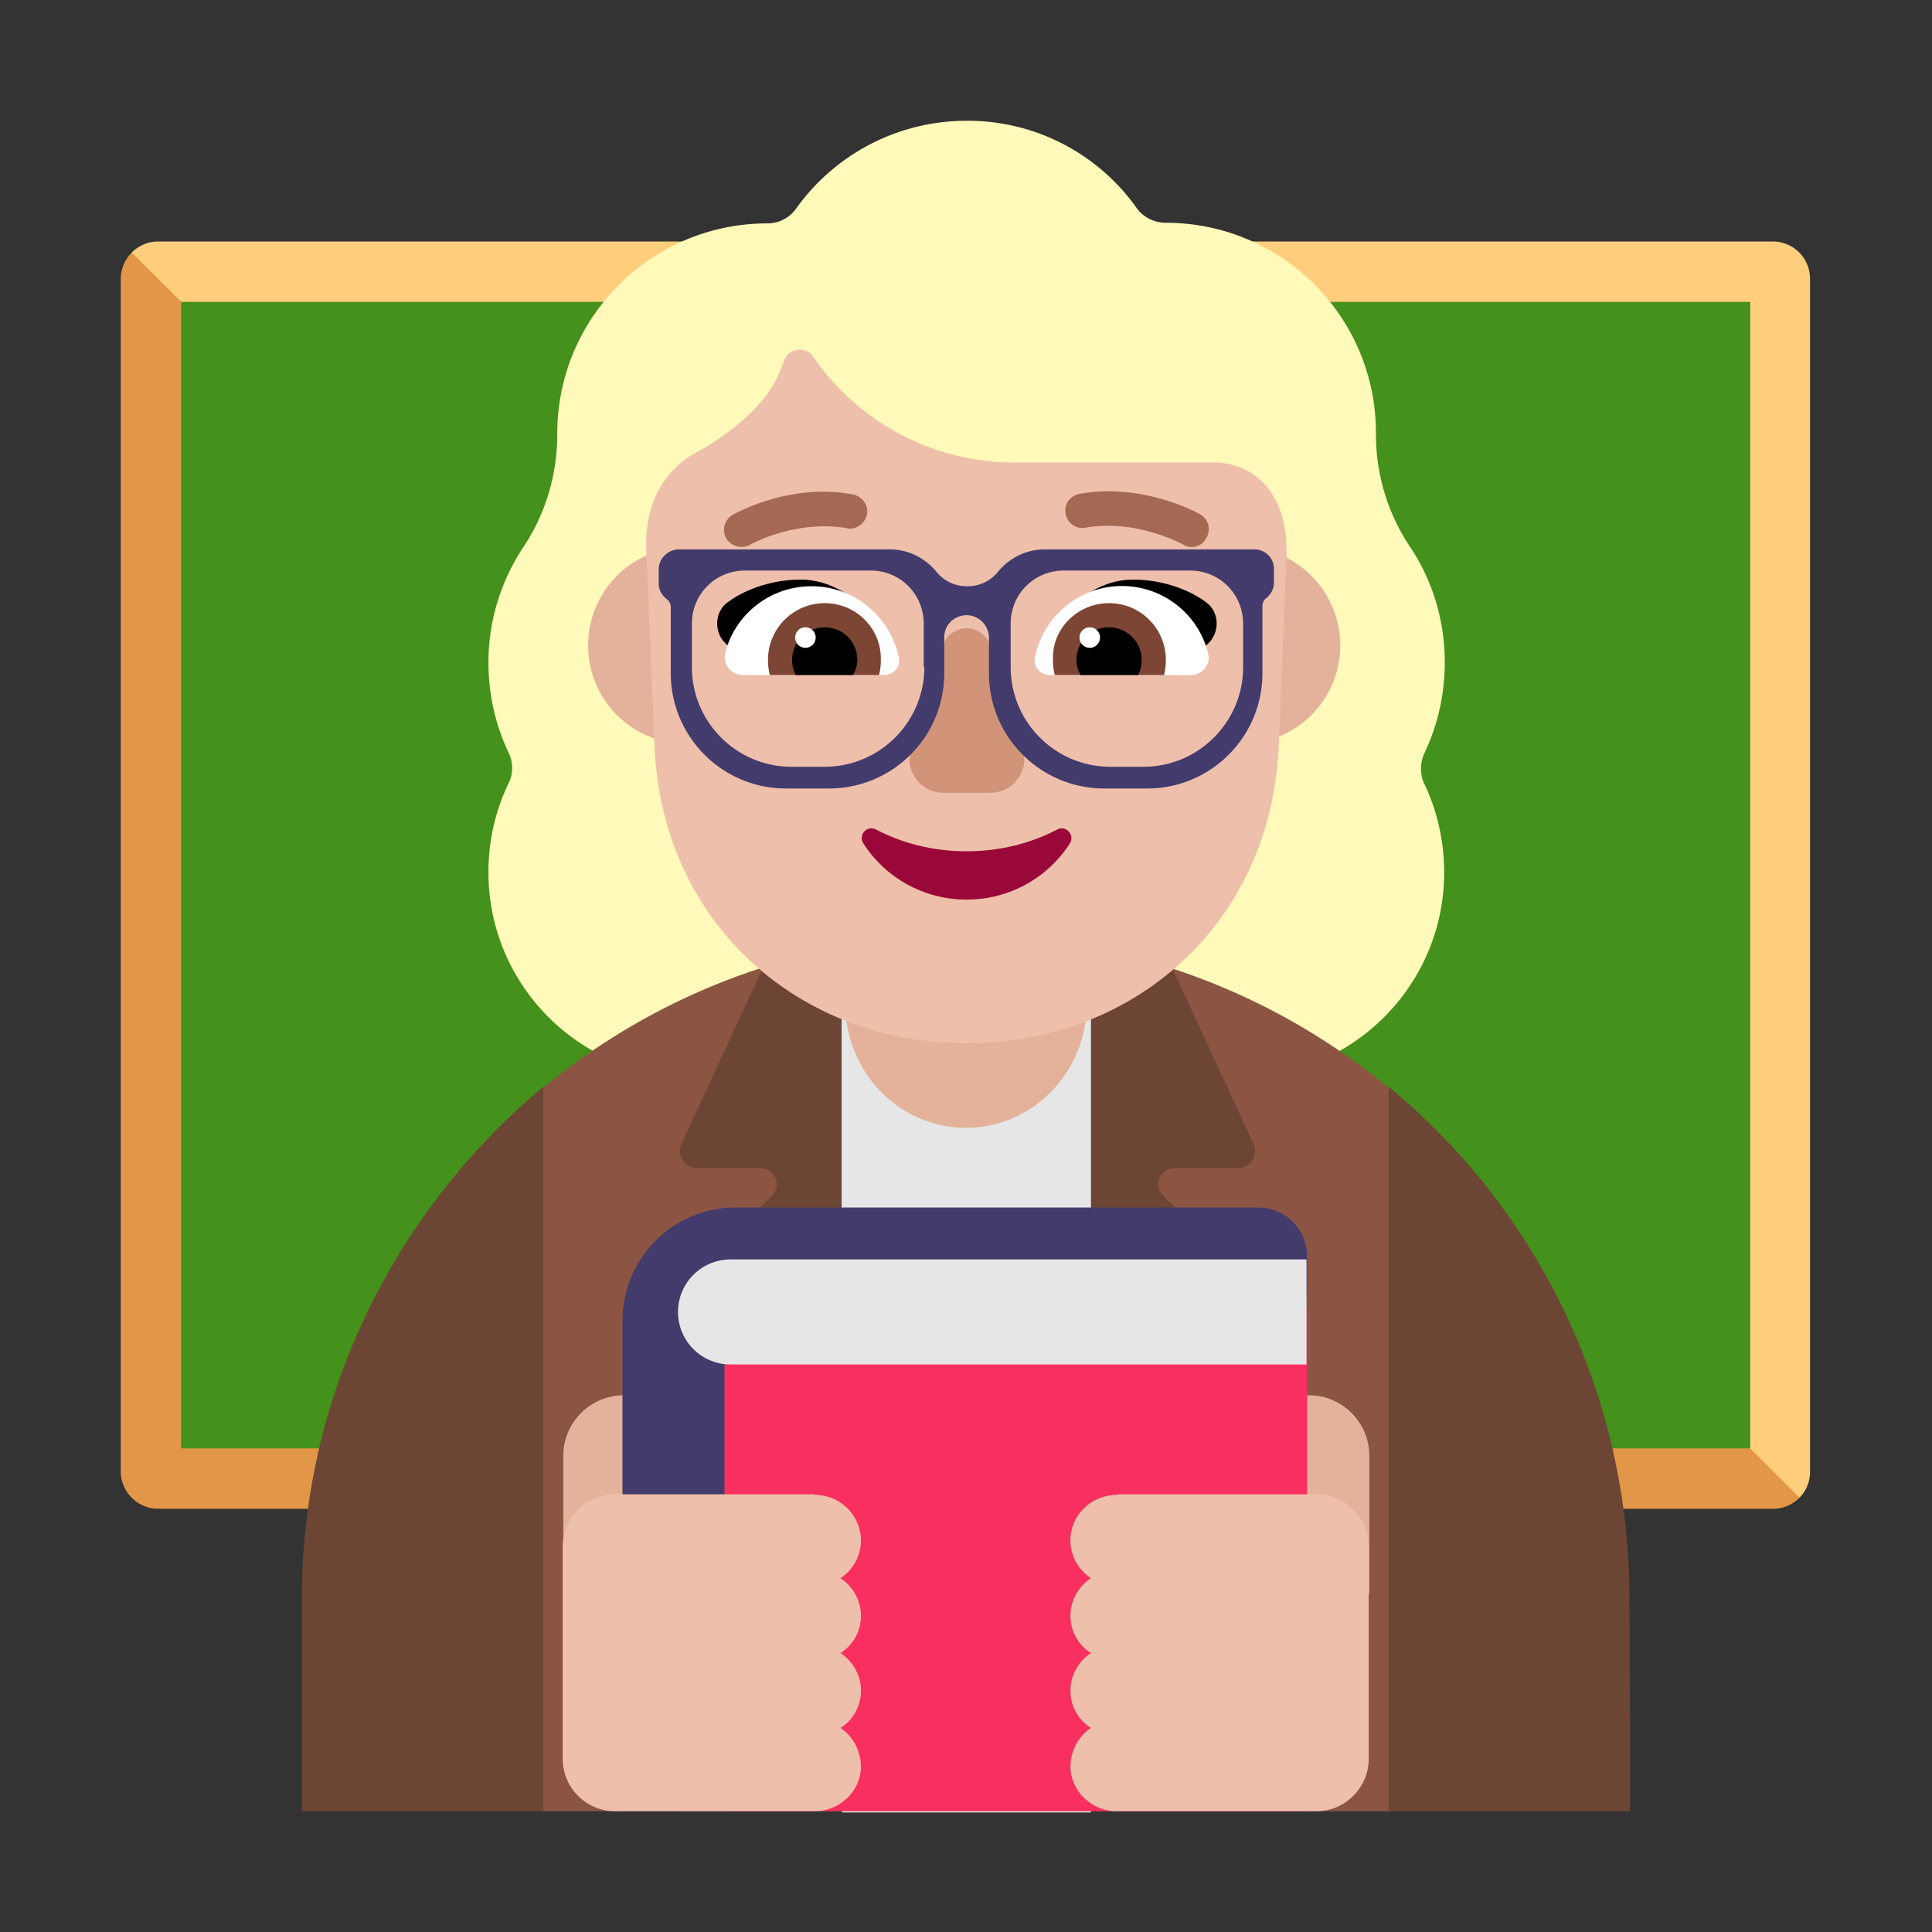 <svg xmlns="http://www.w3.org/2000/svg" width="32" height="32" fill="none"><rect width="100%" height="100%" fill="#333333" stroke="none"/><path fill="#FFCE7C" d="m3 7 7.5 12 17 5 2.306.806a.61.61 0 0 0 .174-.446V4.62c0-.34-.27-.62-.62-.62H2.62c-.17 0-.325.07-.438.183L3 7Z"/><path fill="#E19747" d="M2.62 24.99h26.75c.17 0 .325-.07.436-.184L29 24 3 5l-.817-.817A.618.618 0 0 0 2 4.62v19.75c0 .34.28.62.62.62Z"/><path fill="#44911B" d="M3 23.99V5h25.99v18.99H3Z"/><path fill="#FFF9BA" d="M23.59 12.48c.22-.46.34-.97.34-1.51 0-.71-.21-1.37-.58-1.92a3.34 3.34 0 0 1-.56-1.87v-.01c0-1.92-1.56-3.48-3.48-3.48-.19 0-.37-.09-.48-.24A3.429 3.429 0 0 0 16.02 2c-1.17 0-2.2.57-2.83 1.45a.58.58 0 0 1-.48.25c-1.92 0-3.48 1.56-3.48 3.48v.01c0 .67-.19 1.31-.56 1.87-.36.54-.58 1.2-.58 1.91 0 .54.12 1.05.34 1.51.07.15.07.33 0 .48-.22.45-.34.95-.34 1.49 0 1.87 1.52 3.39 3.39 3.39h9.05c1.87 0 3.39-1.52 3.39-3.39 0-.53-.12-1.04-.34-1.49a.616.616 0 0 1 .01-.48Z"/><path fill="#8C5543" d="M9 18.015a10.957 10.957 0 0 1 7-2.515c2.66 0 5.099.945 7 2.518L24.5 24 23 30H9l-1.5-6L9 18.015Z"/><path fill="#6D4534" d="M11.29 18.94 12.65 16H14v14l-2.8-7.87a.952.952 0 0 1 .23-1l1.36-1.33c.16-.16.05-.45-.19-.45h-1.05c-.21 0-.35-.22-.26-.41ZM20.76 18.94 19.4 16H18v14l2.85-7.87c.13-.35.03-.74-.23-1l-1.36-1.33a.265.265 0 0 1 .19-.45h1.05c.21 0 .35-.22.26-.41ZM9 18c-2.43 2.03-4.01 5.09-4 8.5V30h4V18ZM23 18v12h4v-1l-.01-2.51c0-3.41-1.54-6.47-3.99-8.49Z"/><path fill="#E6E6E6" d="M18.05 16.82h-4.11V30h4.11V16.82Z"/><path fill="#E4B29A" d="M16 18.67c-1.14 0-2.06-.92-2.06-2.06v-2.56c0-1.14.92-2.06 2.06-2.06 1.14 0 2.06.92 2.06 2.06v2.56A2.07 2.07 0 0 1 16 18.67ZM13.001 10.69a1.63 1.63 0 1 1-3.26 0 1.63 1.63 0 0 1 3.26 0ZM22.199 10.69a1.63 1.63 0 1 1-3.26 0 1.63 1.63 0 0 1 3.26 0Z"/><path fill="#E6E6E6" d="M18.07 16.83h-4.12v13.19h4.12V16.83Z"/><path fill="#E4B29A" d="M16 18.68c-1.107 0-2-.92-2-2.06v-2.56c0-1.14.893-2.06 2-2.06s2 .92 2 2.06v2.56c0 1.14-.893 2.06-2 2.06Z"/><path fill="#EEBFAA" d="M20.14 7.66h-3.35c-1.33 0-2.57-.66-3.32-1.75a.272.272 0 0 0-.48.06l-.08.2c-.234.575-.898 1.064-1.37 1.32-.24.13-.82.51-.84 1.51l.14 3.34c.12 2.96 2.4 4.94 5.17 4.94s5.05-1.98 5.17-4.94l.13-3.18c0-1.4-.98-1.5-1.17-1.5Z"/><path fill="#000" d="M13.26 9.6c.59 0 1.08.41 1.38.87-.243.073-.48.141-.714.208-.468.134-.926.265-1.406.432l-.5-.45c-.2-.19-.19-.53.04-.69.33-.24.78-.37 1.2-.37ZM18.77 9.6c-.59 0-1.08.41-1.38.87.26.08.515.153.768.226.445.128.886.255 1.352.414l.5-.45c.2-.19.19-.53-.04-.69-.33-.24-.78-.37-1.2-.37Z"/><path fill="#fff" d="M12.01 10.82c.16-.64.74-1.11 1.43-1.11.72 0 1.31.51 1.45 1.19.03.14-.09.28-.24.28H12.3c-.19 0-.33-.18-.29-.36ZM20.01 10.82a1.47 1.47 0 0 0-2.87.08c-.03.14.09.28.24.28h2.35c.18 0 .33-.18.28-.36Z"/><path fill="#7D4533" d="M12.72 10.93c0-.52.42-.94.94-.94s.94.42.93.94c0 .09-.01.17-.03.25h-1.81c-.02-.08-.03-.16-.03-.25ZM19.31 10.93c0-.52-.42-.94-.94-.94s-.95.42-.93.94c0 .09.01.17.03.25h1.81c.02-.08.03-.16.03-.25Z"/><path fill="#000" d="M13.66 10.39c.3 0 .54.24.54.54 0 .09-.03.17-.07.25h-.95a.542.542 0 0 1 .48-.79ZM18.37 10.39c-.3 0-.54.24-.54.54 0 .09.02.17.07.25h.95a.542.542 0 0 0-.48-.79Z"/><path fill="#fff" d="M13.51 10.56a.17.17 0 1 1-.34 0 .17.17 0 0 1 .34 0ZM18.22 10.56a.17.17 0 1 1-.34 0 .17.17 0 0 1 .34 0Z"/><path fill="#990838" d="M16.01 14.1c-.55 0-1.06-.13-1.5-.36-.15-.08-.3.09-.21.23.36.56.99.93 1.71.93s1.35-.37 1.71-.93c.09-.14-.07-.31-.21-.23-.44.23-.95.36-1.5.36Z"/><path fill="#D19479" d="m15.62 10.69-.53 1.73c-.11.35.16.71.53.71h.79c.37 0 .64-.36.53-.71l-.54-1.73a.41.41 0 0 0-.78 0Z"/><path fill="#A56953" d="M19.6 9.02c.04.03.09.04.14.04.1 0 .19-.05.24-.15a.28.28 0 0 0-.1-.39c-.03-.02-.95-.53-2-.34-.16.03-.26.18-.23.33.03.16.18.26.33.23.777-.137 1.48.211 1.601.271l.019.009ZM12.03 8.92a.297.297 0 0 0 .38.11c.01-.01.77-.43 1.62-.28.15.03.3-.08.33-.23.03-.15-.08-.3-.23-.33-1.007-.192-1.885.278-1.99.335l-.01.005c-.13.08-.18.25-.1.39Z"/><path fill="#433B6B" d="M20.77 9.1H17.3c-.3 0-.58.14-.77.37a.64.64 0 0 1-.51.24.64.64 0 0 1-.51-.24c-.19-.23-.47-.37-.77-.37h-3.49c-.19 0-.34.15-.34.34v.22c0 .11.05.2.13.26.04.03.07.08.07.13v1.1c0 1.05.85 1.91 1.91 1.91h.71c1.05 0 1.91-.85 1.91-1.91v-.61c.01-.2.17-.35.37-.35.2 0 .36.16.37.36v.6c0 1.06.86 1.91 1.91 1.91H19c1.06 0 1.91-.86 1.91-1.91v-1.11c0-.05.02-.1.06-.13.08-.06.13-.16.13-.26v-.22a.32.32 0 0 0-.33-.33Zm-5.46 1.95c0 .91-.74 1.65-1.65 1.65h-.55c-.91 0-1.65-.74-1.65-1.65v-.72c0-.49.39-.88.88-.88h2.08c.49 0 .88.39.88.88v.72h.01Zm5.28 0c0 .91-.74 1.65-1.65 1.65h-.55c-.91 0-1.65-.74-1.65-1.65v-.72c0-.49.39-.88.88-.88h2.09c.49 0 .88.39.88.88v.72Z"/><path fill="#E4B29A" d="M9.33 24.11c0-.55.45-1 1-1s1 .45 1 1v2.29h-2v-2.29ZM22.68 24.11c0-.55-.45-1-1-1s-1 .45-1 1v2.29h2v-2.29Z"/><path fill="#F92F60" d="M11.31 22.88V30h10.34v-8.19c0-.45-.36-.81-.81-.81H13.2c-1.05-.01-1.89.84-1.89 1.88Z"/><path fill="#433B6B" d="M10.31 30v-8.12c0-1.04.84-1.89 1.89-1.88h8.64c.45 0 .81.36.81.81v.625H12V30h-1.69Z"/><path fill="#E6E6E6" d="M21.64 20.86H12.1a.87.87 0 0 0 0 1.74h9.54v-1.74Z"/><path fill="#EEBFAA" d="M14.26 25.49a.763.763 0 0 0-.77-.73v-.01h-3.3a.87.87 0 0 0-.87.87v3.51c0 .48.39.87.87.87h3.3c.41 0 .76-.32.77-.73 0-.27-.13-.51-.34-.65.21-.13.34-.36.34-.62s-.14-.49-.34-.62c.21-.13.34-.36.34-.62s-.14-.49-.34-.62a.75.75 0 0 0 .34-.65ZM17.73 25.49c.01-.41.36-.73.77-.73v-.01h3.3c.48 0 .87.39.87.87v3.51c0 .48-.39.87-.87.87h-3.3c-.41 0-.76-.32-.77-.73 0-.27.13-.51.34-.65a.722.722 0 0 1-.34-.62c0-.26.14-.49.34-.62a.722.722 0 0 1-.34-.62c0-.26.14-.49.34-.62a.75.75 0 0 1-.34-.65Z"/></svg>